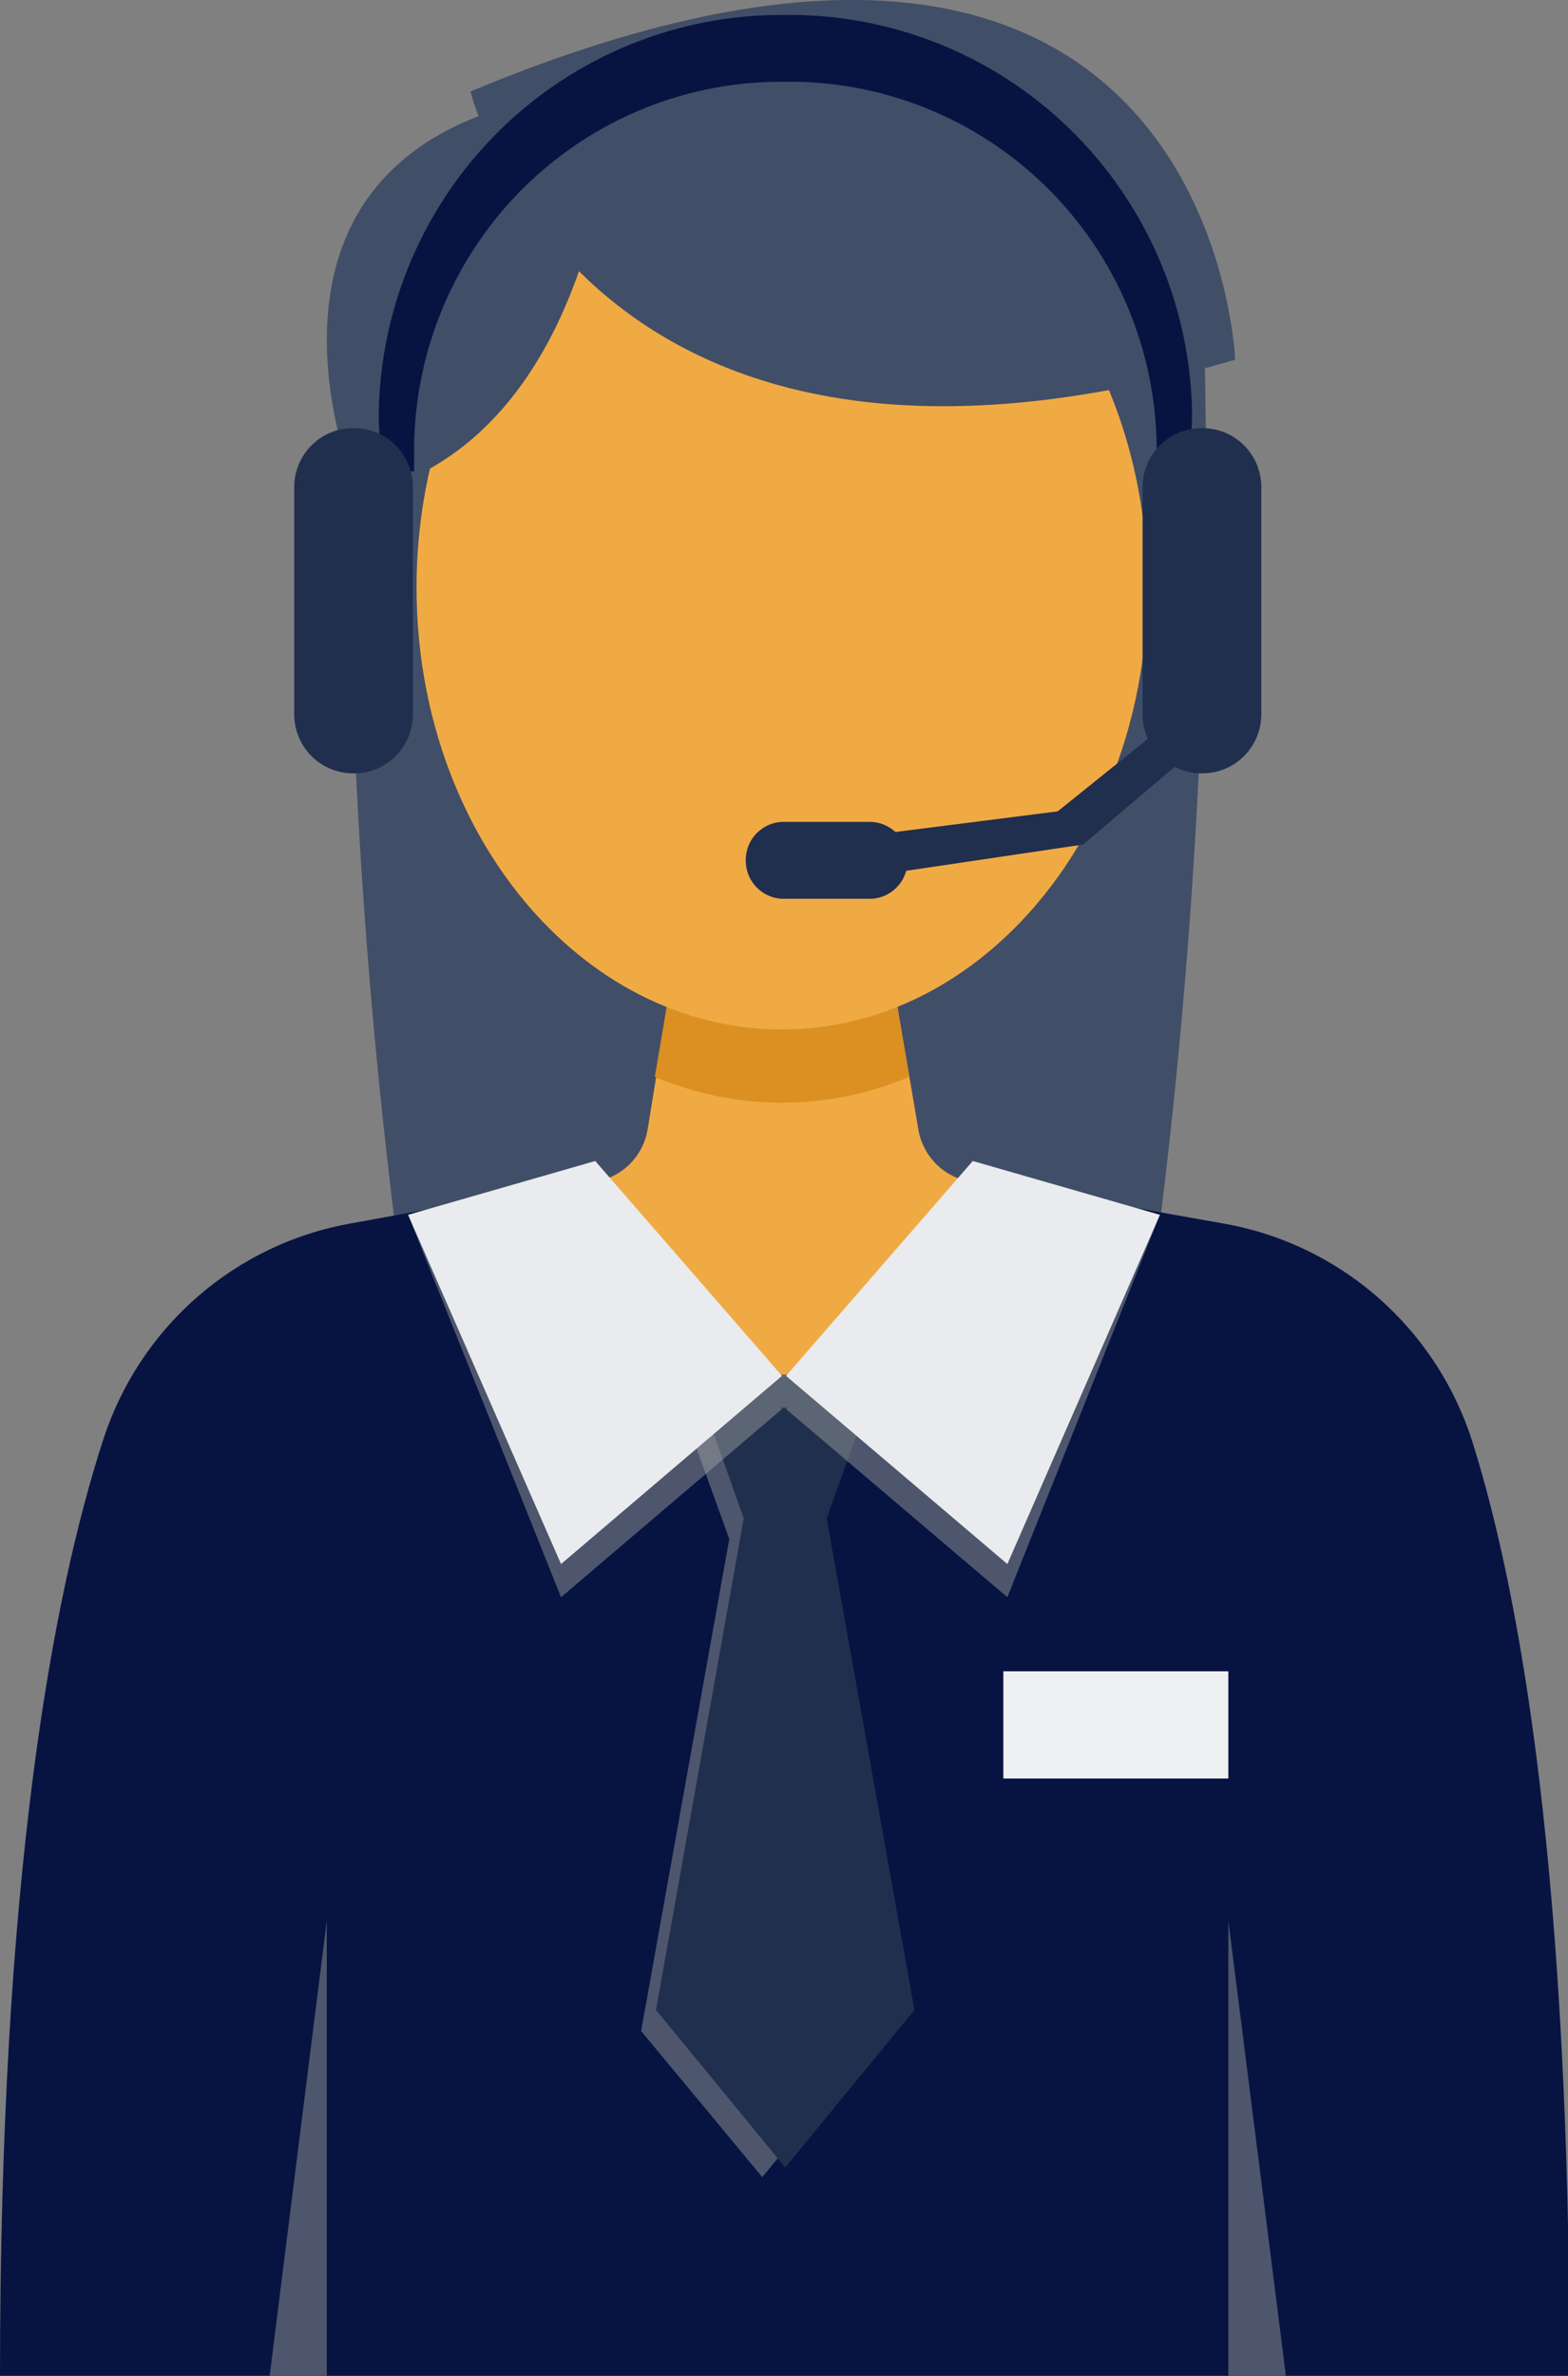 <svg width="105" height="159" viewBox="0 0 105 159" fill="none" xmlns="http://www.w3.org/2000/svg">
<rect x="0" y="0" width="105" height="159" fill="#808080" stroke="none"/>
<g clip-path="url(#clip0)">
<path d="M77.403 83.955C79.942 64.356 81.041 44.596 80.691 24.834C79.37 9.343 66.595 6.31 52.042 6.31C37.488 6.31 24.741 9.343 23.42 24.834C23.069 44.596 24.168 64.356 26.708 83.955H77.403Z" fill="#414E67"/>
<path d="M81.849 81.87L66.622 79.162H38.378L23.528 81.87C19.718 82.537 16.16 84.232 13.236 86.775C10.311 89.317 8.13 92.612 6.926 96.305C3.504 106.813 0 125.77 0 159H105.108C105.108 125.933 101.928 107.192 98.667 96.711C97.505 92.915 95.318 89.518 92.349 86.898C89.38 84.277 85.745 82.537 81.849 81.87Z" fill="#071442"/>
<path d="M67.188 79.135H65.652C64.659 79.13 63.699 78.775 62.94 78.132C62.182 77.488 61.672 76.597 61.502 75.614L58.672 59.04H46.059L43.364 75.614C43.192 76.601 42.679 77.496 41.914 78.141C41.15 78.785 40.184 79.137 39.186 79.135H37.974V82.385C37.973 85.023 38.944 87.568 40.701 89.529C42.458 91.489 44.876 92.726 47.487 93.001L50.667 93.353C51.366 93.434 52.071 93.434 52.77 93.353L57.675 92.892C60.307 92.649 62.755 91.425 64.535 89.46C66.316 87.496 67.3 84.933 67.296 82.276L67.188 79.135Z" fill="#F0AA44"/>
<path d="M46.059 59.04L43.849 72.066C46.544 73.21 49.44 73.8 52.365 73.8C55.291 73.8 58.187 73.21 60.882 72.066L58.672 59.04H46.059Z" fill="#DB9021"/>
<g style="mix-blend-mode:multiply" opacity="0.45">
<path d="M54.36 102.994L56.785 96.278L52.257 93.407H50.91L46.409 96.278L48.835 102.994L42.932 135.926L51.045 145.703L59.696 135.168L54.36 102.994Z" fill="#A2A6A2"/>
</g>
<path d="M55.357 101.613L57.782 94.869L53.255 91.999H51.907L47.406 94.869L49.805 101.613L43.93 134.518L52.581 145.053L61.232 134.518L55.357 101.613Z" fill="#202F4D"/>
<g style="mix-blend-mode:multiply" opacity="0.45">
<path d="M65.14 79.92L54.629 91.999H50.371L39.86 79.92L27.328 81.301L37.569 106.894L52.365 94.301L52.284 94.219H52.716L52.635 94.301L67.458 106.894L77.672 81.301L65.14 79.92Z" fill="#A2A6A2"/>
</g>
<path d="M27.328 81.301L37.569 104.673L52.365 92.08L39.86 77.699L27.328 81.301Z" fill="#EAEBEE"/>
<path d="M77.672 81.301L67.458 104.673L52.635 92.08L65.14 77.699L77.672 81.301Z" fill="#EAEBEE"/>
<path d="M82.254 111.85H67.188V119.027H82.254V111.85Z" fill="#EFF0F2"/>
<g style="mix-blend-mode:multiply" opacity="0.45">
<path d="M82.254 128.532V159H86.108L82.254 128.532Z" fill="#A2A6A2"/>
</g>
<g style="mix-blend-mode:multiply" opacity="0.45">
<path d="M21.884 128.532V159H18.057L21.884 128.532Z" fill="#A2A6A2"/>
</g>
<path d="M76.837 39.323C76.837 55.573 65.895 68.897 52.365 68.897C38.836 68.897 27.894 55.654 27.894 39.323C27.894 22.993 38.863 9.75 52.365 9.75C65.868 9.75 76.837 22.993 76.837 39.323Z" fill="#F0AA44"/>
<path d="M31.505 6.121C31.505 6.121 38.917 36.859 82.712 24.076C82.712 24.076 81.283 -14.652 31.505 6.121Z" fill="#414E67"/>
<path d="M41.127 5.904C41.127 5.904 40.561 29.439 23.986 33.203C23.986 33.203 13.044 7.962 41.127 5.904Z" fill="#414E67"/>
<path d="M52.5 1.002C45.394 0.951 38.555 3.723 33.472 8.714C28.39 13.705 25.474 20.511 25.361 27.651C25.372 28.957 25.48 30.261 25.684 31.551H27.732C27.732 30.973 27.732 30.404 27.732 29.845C27.817 23.304 30.482 17.064 35.14 12.494C39.799 7.924 46.071 5.399 52.581 5.471C59.095 5.391 65.374 7.914 70.039 12.484C74.703 17.055 77.371 23.299 77.456 29.845C77.456 30.423 77.456 30.991 77.456 31.551H79.505C79.708 30.261 79.816 28.957 79.828 27.651C79.715 20.478 76.773 13.643 71.65 8.646C66.526 3.65 59.639 0.901 52.5 1.002Z" fill="#071442"/>
<path d="M58.106 58.66L58.456 55.871L70.826 54.3L80.232 46.744L82.712 47.882L72.524 56.521L58.106 58.66Z" fill="#202F4D"/>
<path d="M58.24 55.004H52.473C51.074 55.004 49.94 56.144 49.94 57.55V57.604C49.94 59.01 51.074 60.15 52.473 60.15H58.24C59.64 60.15 60.774 59.01 60.774 57.604V57.55C60.774 56.144 59.64 55.004 58.24 55.004Z" fill="#202F4D"/>
<path d="M80.529 28.653H80.448C78.275 28.653 76.513 30.423 76.513 32.607V47.8C76.513 49.984 78.275 51.754 80.448 51.754H80.529C82.702 51.754 84.463 49.984 84.463 47.8V32.607C84.463 30.423 82.702 28.653 80.529 28.653Z" fill="#202F4D"/>
<path d="M23.717 28.653H23.636C21.463 28.653 19.701 30.423 19.701 32.607V47.8C19.701 49.984 21.463 51.754 23.636 51.754H23.717C25.89 51.754 27.651 49.984 27.651 47.8V32.607C27.651 30.423 25.89 28.653 23.717 28.653Z" fill="#202F4D"/>
</g>
<defs>
<clipPath id="clip0">
<rect width="105" height="159" fill="white"/>
</clipPath>
</defs>
</svg>
